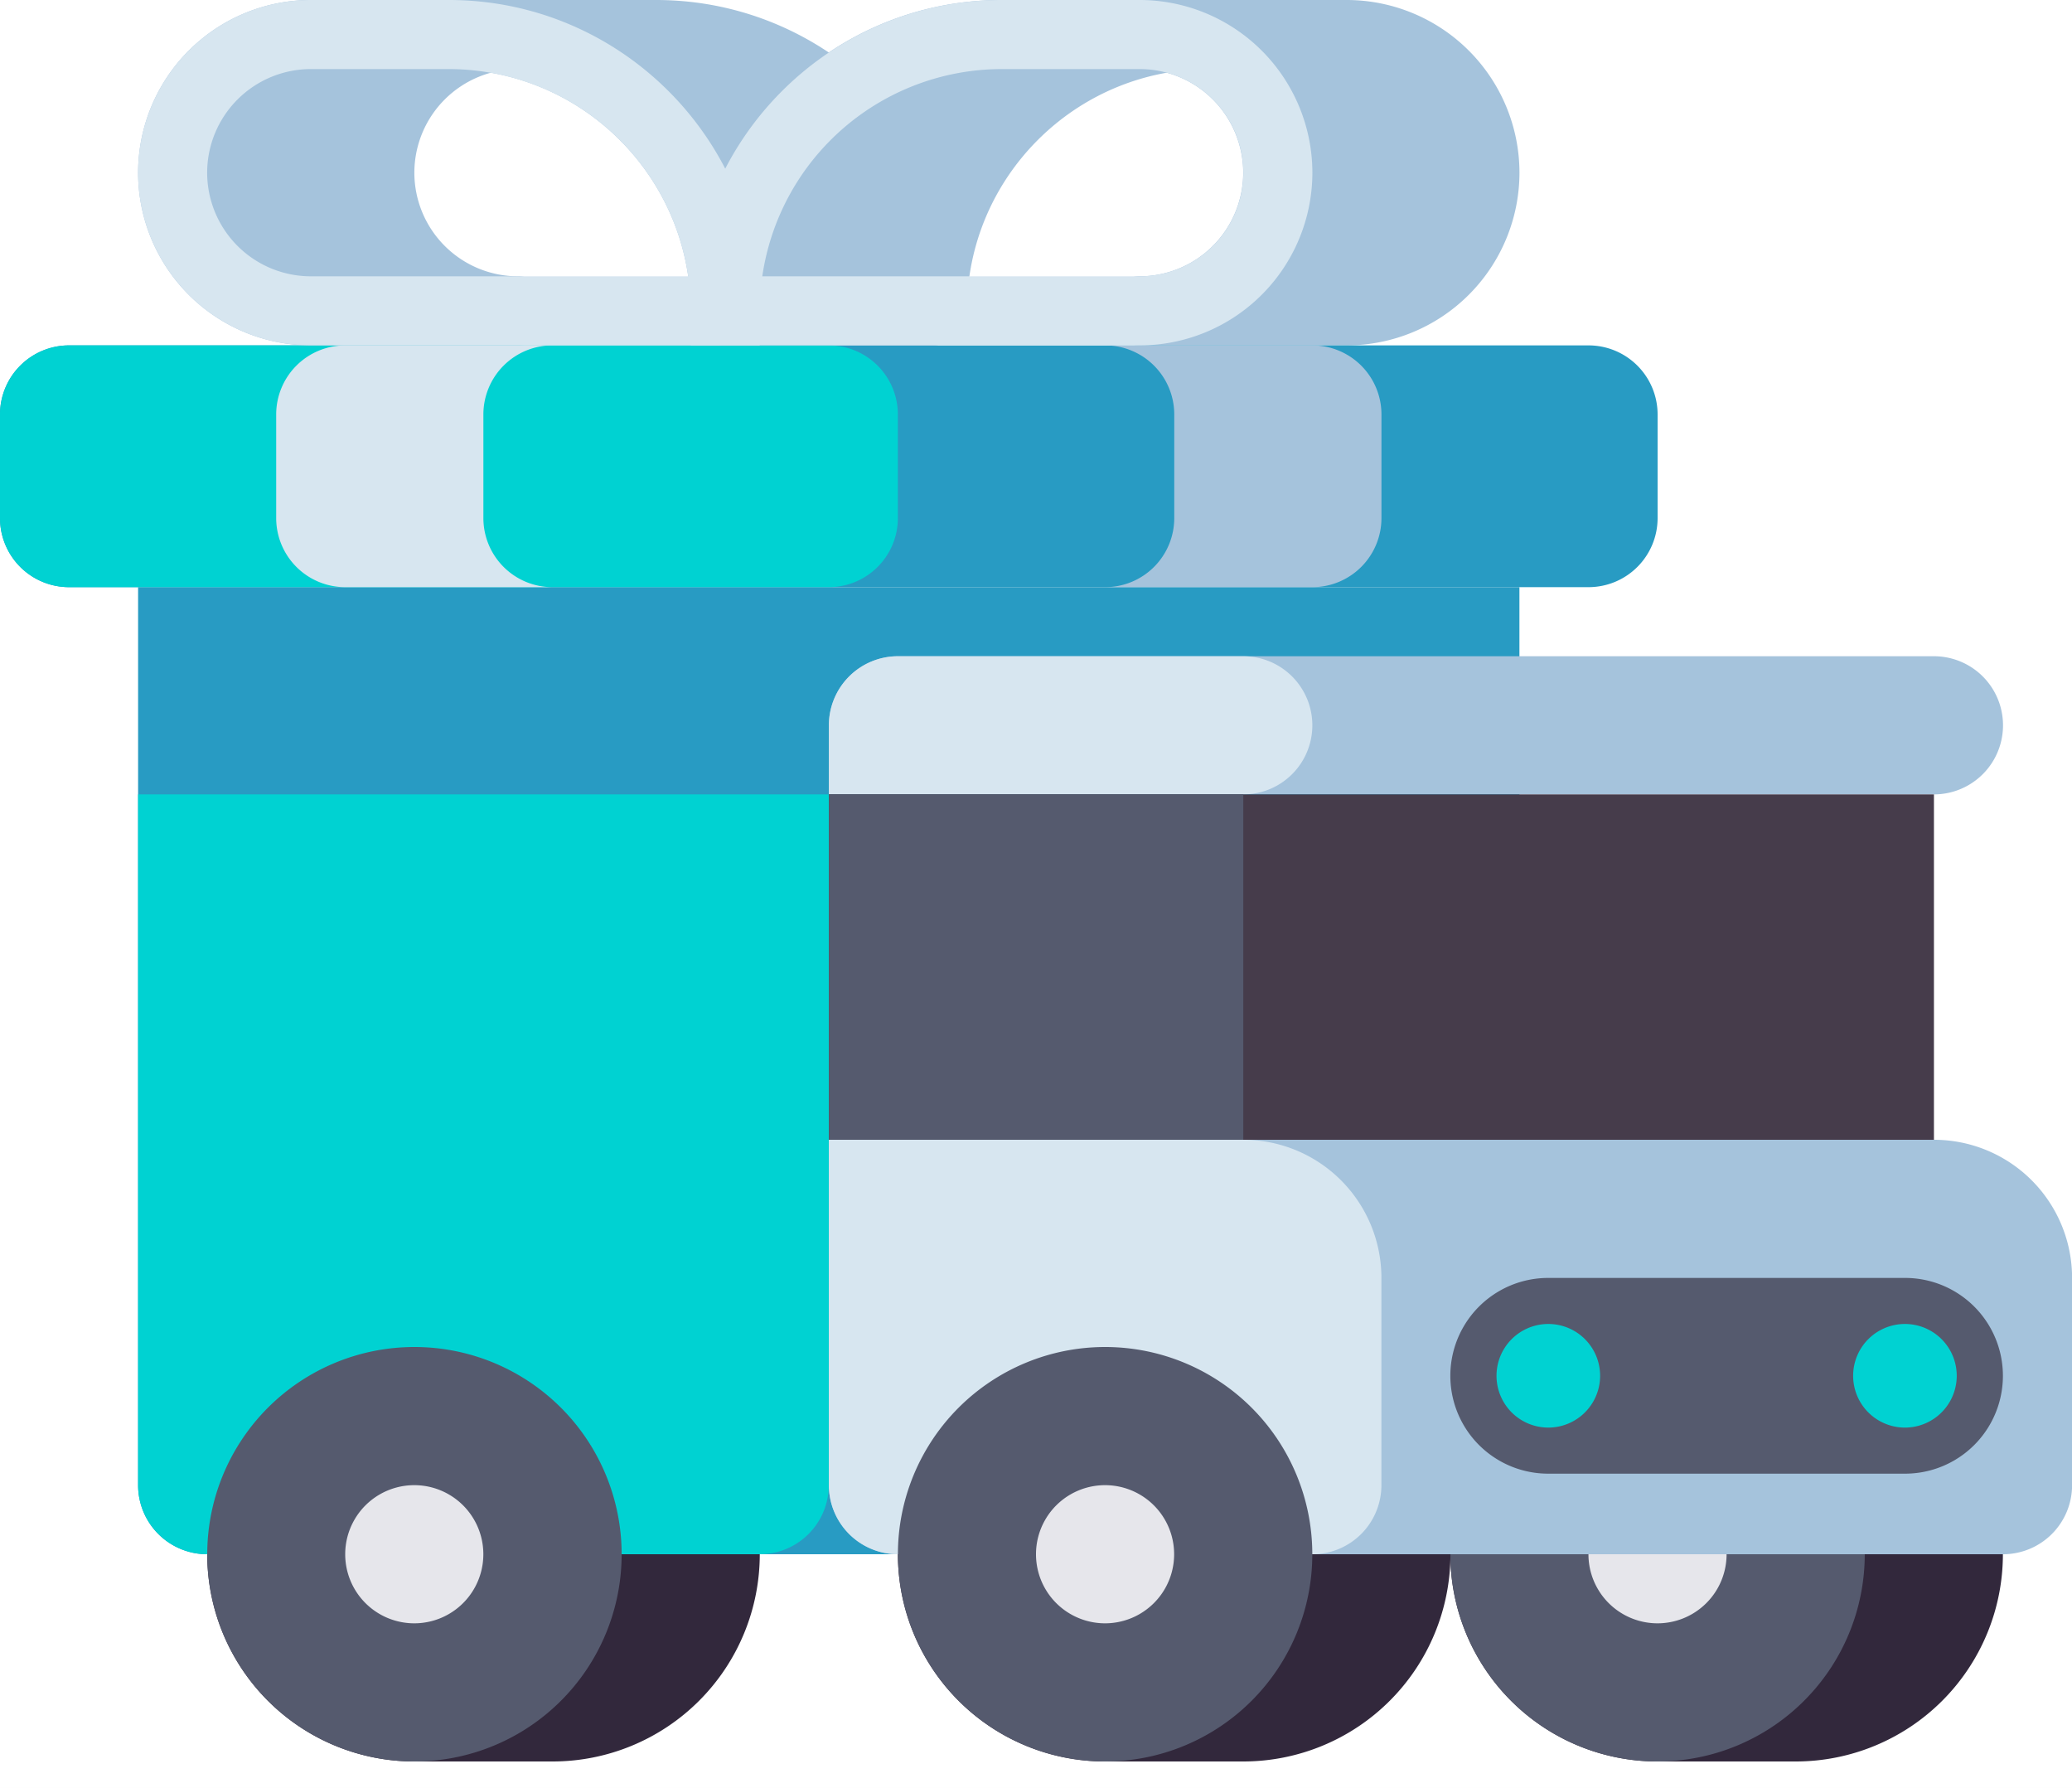 <svg xmlns="http://www.w3.org/2000/svg" width="51" height="44" fill="none"><path fill="#E5E5E5" d="M0 0h51v44H0z"/><g clip-path="url(#a)"><path fill="#fff" d="M-308-995h1600v5738H-308z"/><g filter="url(#b)"><rect width="250" height="200" x="-99" y="-33" fill="#fff" rx="7"/></g><path fill="#289BC3" d="M37.399 36.55v-22.1h-34v22.1a1.7 1.7 0 0 0 1.7 1.7h30.6a1.7 1.7 0 0 0 1.7-1.7Z"/><path fill="#32283C" d="M13.601 33.15h-3.4a5.1 5.1 0 1 0 0 10.2h3.4a5.1 5.1 0 1 0 0-10.2ZM44.199 33.15h-3.4a5.1 5.1 0 1 0 0 10.2h3.4a5.1 5.1 0 1 0 0-10.2Z"/><path fill="#555A6E" d="M40.799 43.35a5.1 5.1 0 1 0 0-10.2 5.1 5.1 0 0 0 0 10.2Z"/><path fill="#E6E6EB" d="M40.798 39.95a1.7 1.7 0 1 0 0-3.4 1.7 1.7 0 0 0 0 3.4Z"/><path fill="#32283C" d="M30.601 33.15h-3.4a5.1 5.1 0 0 0 0 10.2h3.4a5.1 5.1 0 1 0 0-10.2Z"/><path fill="#A5C3DC" d="M47.602 16.15h-25.5a1.7 1.7 0 0 0-1.7 1.7v1.7h27.2a1.7 1.7 0 1 0 0-3.4Z"/><path fill="#D7E6F0" d="M30.602 16.15h-8.5a1.7 1.7 0 0 0-1.7 1.7v1.7h10.2a1.7 1.7 0 1 0 0-3.4Z"/><path fill="#463C4B" d="M20.402 19.55h27.2v8.5h-27.2v-8.5Z"/><path fill="#555A6E" d="M20.402 19.55h10.2v8.5h-10.2v-8.5Z"/><path fill="#A5C3DC" d="M49.302 38.25h-27.2a1.7 1.7 0 0 1-1.7-1.7v-8.5h27.2a3.4 3.4 0 0 1 3.4 3.4v5.1a1.7 1.7 0 0 1-1.7 1.7Z"/><path fill="#D7E6F0" d="M32.302 38.25h-10.2a1.7 1.7 0 0 1-1.7-1.7v-8.5h10.2a3.4 3.4 0 0 1 3.4 3.4v5.1a1.7 1.7 0 0 1-1.7 1.7Z"/><path fill="#555A6E" d="M38.107 31.45h8.784a2.408 2.408 0 1 1 0 4.817h-8.784a2.408 2.408 0 1 1 0-4.817Z"/><path fill="#00D2D2" d="M38.11 35.133a1.275 1.275 0 1 0 0-2.55 1.275 1.275 0 0 0 0 2.55ZM46.888 35.133a1.275 1.275 0 1 0 0-2.55 1.275 1.275 0 0 0 0 2.55Z"/><g fill="#A5C3DC"><path d="M16.15 0h-5.1a.85.85 0 0 0 0 1.7C14.33 1.7 17 4.37 17 7.65c0 .47.38.85.85.85h5.1c.47 0 .85-.38.85-.85C23.8 3.432 20.368 0 16.15 0Z"/><path d="M29.75 0h-5.1C20.43 0 17 3.432 17 7.65c0 .47.38.85.85.85h5.1c.469 0 .85-.38.85-.85 0-3.28 2.669-5.95 5.95-5.95a.85.85 0 1 0 0-1.7Z"/><path d="M33.15 0h-5.1a.85.85 0 0 0 0 1.7 2.553 2.553 0 0 1 2.55 2.55 2.553 2.553 0 0 1-2.55 2.55.85.85 0 0 0 0 1.7h5.1a4.255 4.255 0 0 0 4.25-4.25A4.255 4.255 0 0 0 33.15 0ZM12.749 6.8a2.553 2.553 0 0 1-2.55-2.55 2.553 2.553 0 0 1 2.55-2.55.85.85 0 0 0 0-1.7h-5.1a4.255 4.255 0 0 0-4.25 4.25 4.255 4.255 0 0 0 4.25 4.25h5.1a.85.85 0 0 0 0-1.7Z"/></g><path fill="#289BC3" d="M39.1 8.5H1.7A1.7 1.7 0 0 0 0 10.2v2.55a1.7 1.7 0 0 0 1.7 1.7h37.4a1.7 1.7 0 0 0 1.7-1.7V10.2a1.7 1.7 0 0 0-1.7-1.7Z"/><path fill="#00D2D2" d="M18.699 38.25h-13.6a1.7 1.7 0 0 1-1.7-1.7v-17h17v17a1.7 1.7 0 0 1-1.7 1.7ZM20.4 8.5H1.7A1.7 1.7 0 0 0 0 10.2v2.55a1.7 1.7 0 0 0 1.7 1.7h18.7a1.7 1.7 0 0 0 1.7-1.7V10.2a1.7 1.7 0 0 0-1.7-1.7Z"/><path fill="#D7E6F0" d="M11.898 12.75a1.7 1.7 0 0 0 1.7 1.7h-5.1a1.7 1.7 0 0 1-1.7-1.7V10.2a1.7 1.7 0 0 1 1.7-1.7h5.1a1.7 1.7 0 0 0-1.7 1.7v2.55Z"/><path fill="#A5C3DC" d="M28.903 12.75a1.7 1.7 0 0 1-1.7 1.7h5.1a1.7 1.7 0 0 0 1.7-1.7V10.2a1.7 1.7 0 0 0-1.7-1.7h-5.1a1.7 1.7 0 0 1 1.7 1.7v2.55Z"/><path fill="#D7E6F0" d="M28.053 8.5h-11.05v-.85c0-4.218 3.432-7.65 7.65-7.65h3.4a4.255 4.255 0 0 1 4.25 4.25 4.255 4.255 0 0 1-4.25 4.25Zm-9.29-1.7h9.29a2.553 2.553 0 0 0 2.55-2.55 2.553 2.553 0 0 0-2.55-2.55h-3.4a5.96 5.96 0 0 0-5.89 5.1Z"/><path fill="#D7E6F0" d="M18.699 8.5H7.649a4.255 4.255 0 0 1-4.25-4.25A4.255 4.255 0 0 1 7.649 0h3.4c4.218 0 7.65 3.432 7.65 7.65v.85ZM7.649 1.7a2.553 2.553 0 0 0-2.55 2.55 2.553 2.553 0 0 0 2.55 2.55h9.29a5.96 5.96 0 0 0-5.89-5.1h-3.4Z"/><path fill="#555A6E" d="M27.201 43.35a5.1 5.1 0 1 0 0-10.2 5.1 5.1 0 0 0 0 10.2Z"/><path fill="#E6E6EB" d="M27.2 39.95a1.7 1.7 0 1 0 0-3.4 1.7 1.7 0 0 0 0 3.4Z"/><path fill="#555A6E" d="M10.201 43.35a5.1 5.1 0 1 0 0-10.2 5.1 5.1 0 0 0 0 10.2Z"/><path fill="#E6E6EB" d="M10.197 39.95a1.7 1.7 0 1 0 0-3.4 1.7 1.7 0 0 0 0 3.4Z"/></g><defs><clipPath id="a"><path fill="#fff" d="M-308-995h1600v5738H-308z"/></clipPath><filter id="b" width="350" height="300" x="-129" y="-63" color-interpolation-filters="sRGB" filterUnits="userSpaceOnUse"><feFlood flood-opacity="0" result="BackgroundImageFix"/><feColorMatrix in="SourceAlpha" result="hardAlpha" values="0 0 0 0 0 0 0 0 0 0 0 0 0 0 0 0 0 0 127 0"/><feOffset dx="20" dy="20"/><feGaussianBlur stdDeviation="25"/><feColorMatrix values="0 0 0 0 0 0 0 0 0 0 0 0 0 0 0 0 0 0 0.03 0"/><feBlend in2="BackgroundImageFix" result="effect1_dropShadow_0_1"/><feBlend in="SourceGraphic" in2="effect1_dropShadow_0_1" result="shape"/></filter></defs></svg>